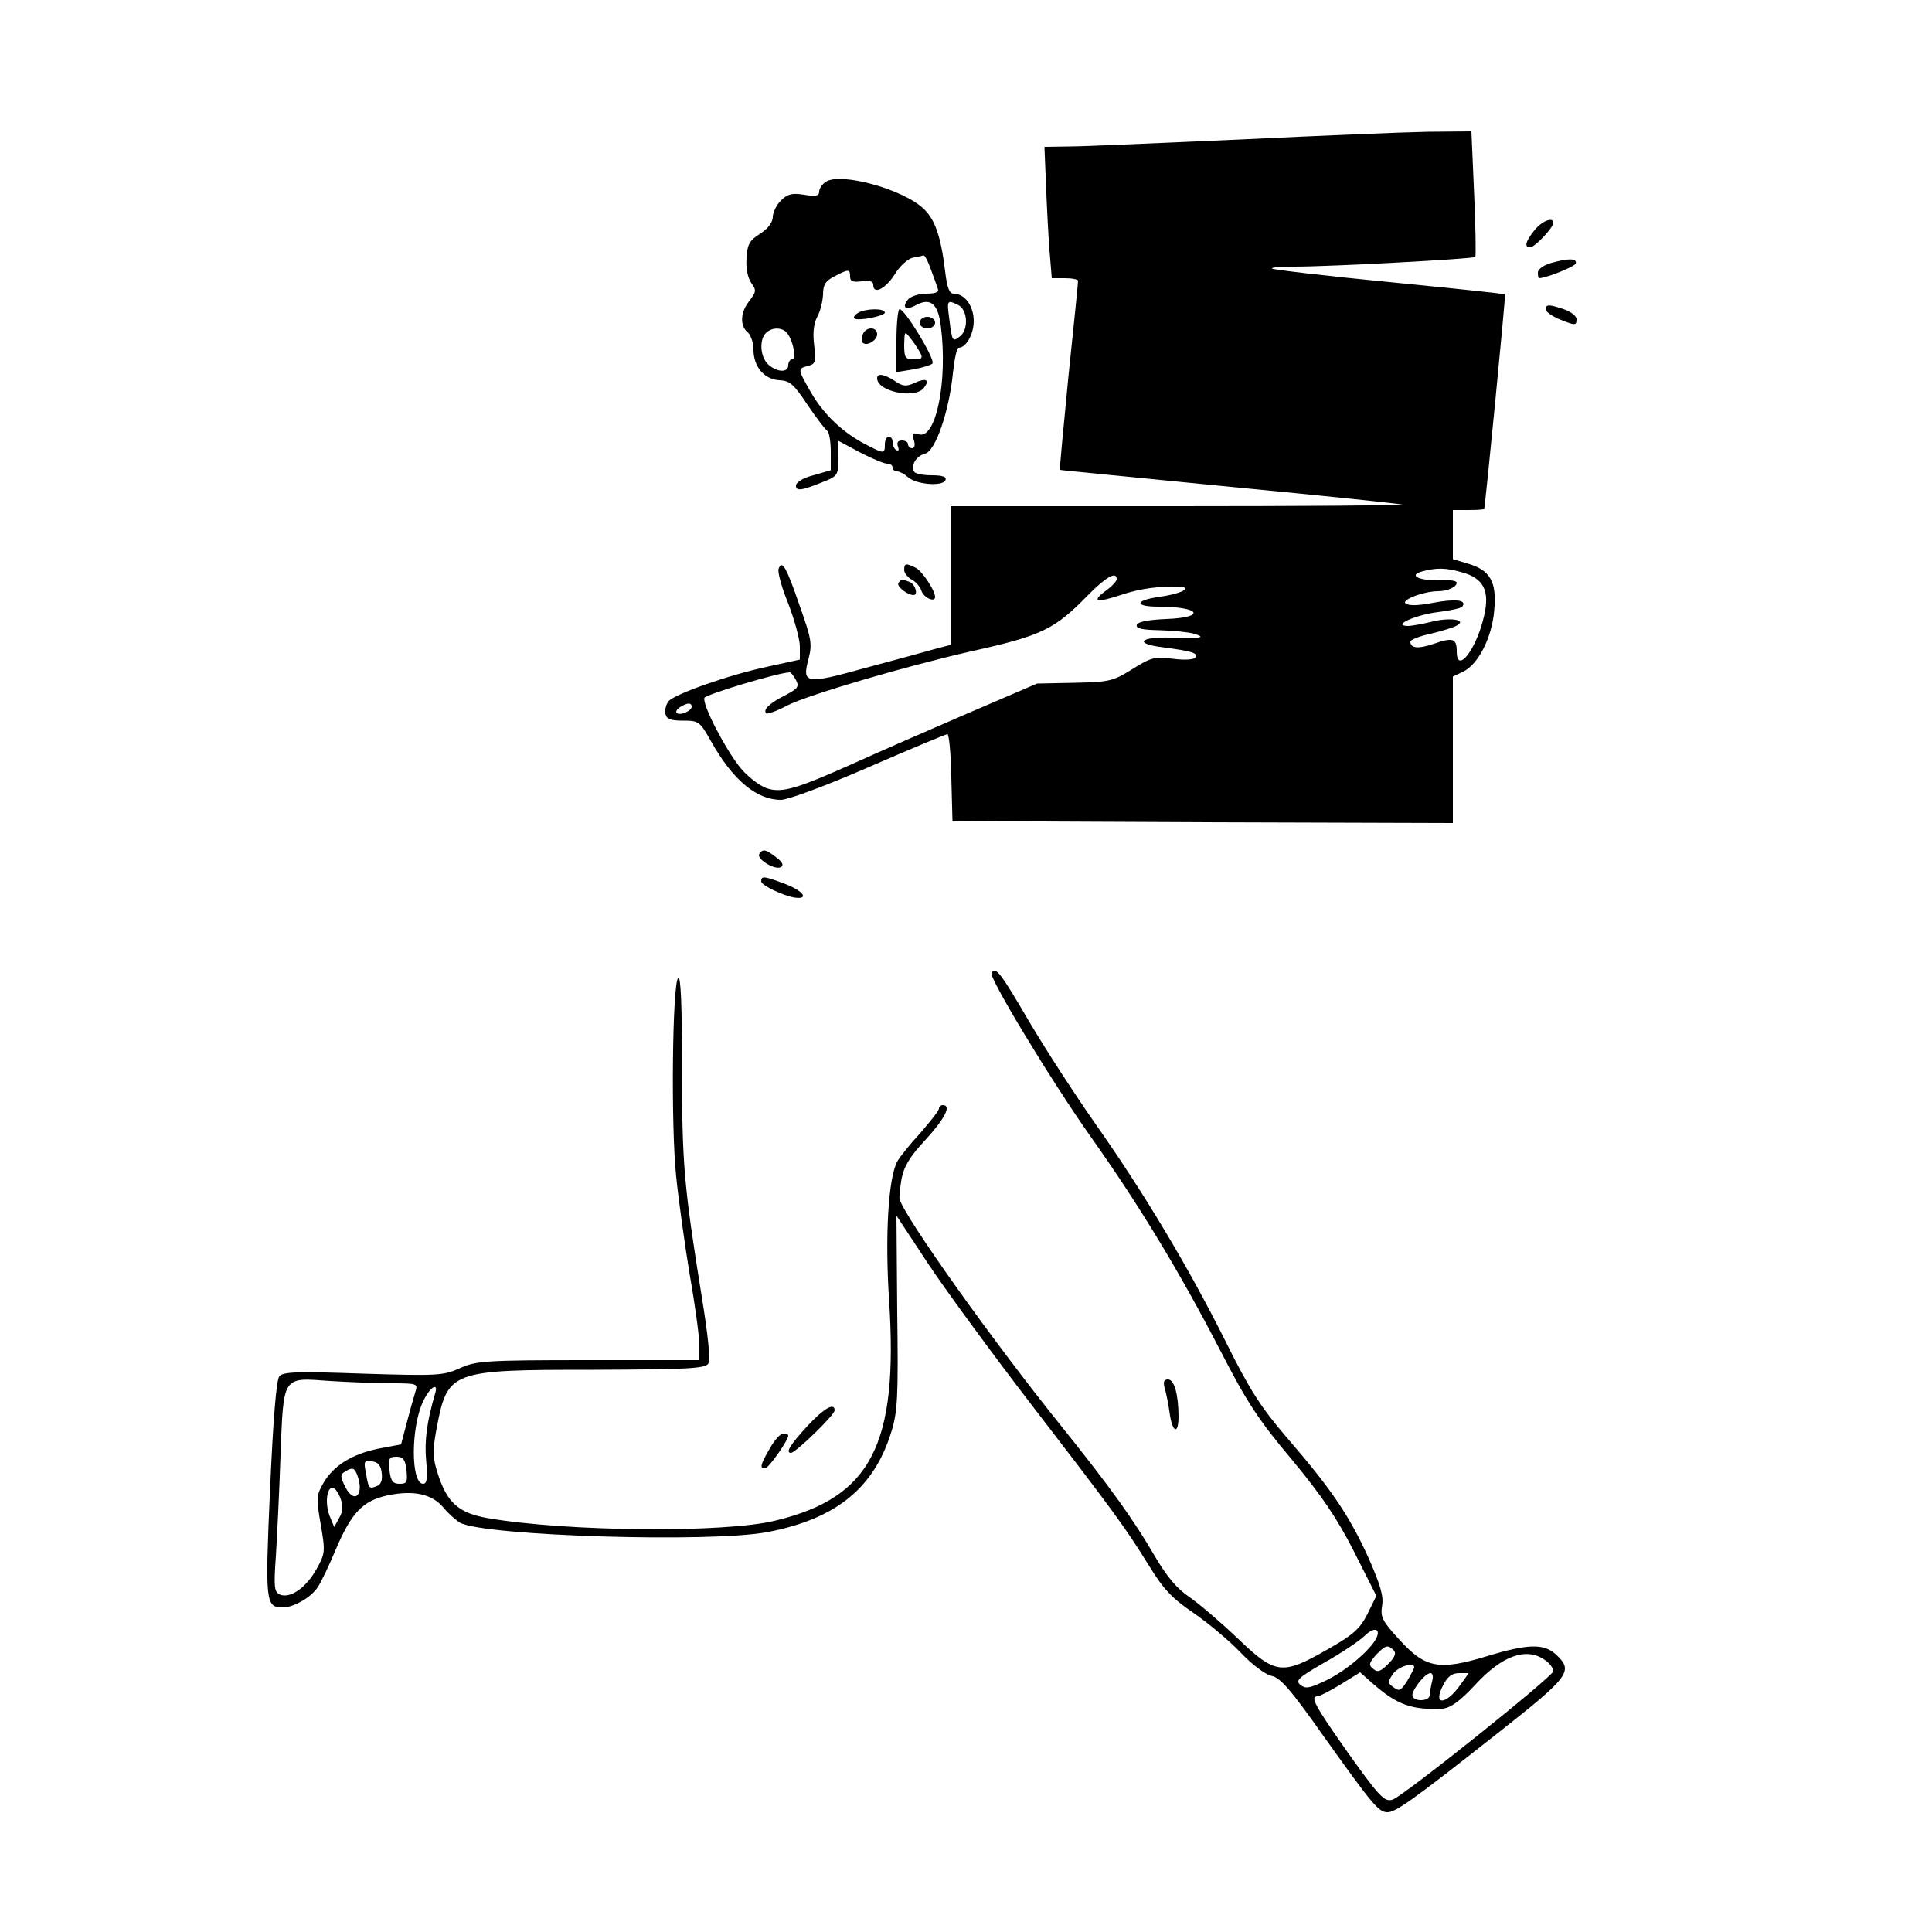 <?xml version="1.0" standalone="no"?>
<!DOCTYPE svg PUBLIC "-//W3C//DTD SVG 20010904//EN"
 "http://www.w3.org/TR/2001/REC-SVG-20010904/DTD/svg10.dtd">
<svg version="1.0" xmlns="http://www.w3.org/2000/svg"
 width="500pt" height="500pt" viewBox="0 0 500 500"
 preserveAspectRatio="xMidYMid meet">

<g transform="translate(0,500) scale(0.1,-0.1)"
fill="#000000" stroke="none">
<path d="M3210 4639 c-206 -9 -405 -18 -441 -18 l-66 -1 4 -97 c2 -54 6 -131
9 -170 l6 -73 34 0 c19 0 34 -3 34 -7 0 -5 -11 -116 -25 -248 -13 -132 -23
-240 -22 -241 1 -1 200 -20 442 -44 242 -23 442 -44 444 -46 2 -2 -260 -4
-582 -4 l-587 0 0 -180 0 -179 -42 -11 c-24 -7 -105 -29 -180 -49 -155 -43
-163 -41 -145 26 9 36 7 50 -23 134 -35 102 -46 121 -55 97 -3 -8 8 -49 25
-90 16 -42 30 -92 30 -111 l0 -34 -82 -18 c-100 -21 -242 -71 -258 -90 -6 -8
-10 -22 -8 -32 3 -14 13 -18 46 -18 41 0 43 -2 73 -55 56 -99 117 -150 180
-150 18 0 118 37 228 85 108 47 199 85 203 85 4 0 9 -51 10 -112 l3 -113 648
-3 647 -2 0 189 0 190 27 13 c39 19 74 88 80 158 7 74 -10 104 -67 121 l-40
12 0 64 0 63 40 0 c22 0 40 1 41 3 3 8 56 553 54 555 -2 2 -137 16 -300 32
-164 16 -300 32 -303 35 -3 3 24 5 59 5 94 0 462 20 467 25 2 2 1 76 -3 164
l-7 161 -112 -1 c-61 -1 -280 -10 -486 -20z m573 -1120 c56 -15 73 -47 58
-112 -19 -86 -71 -154 -71 -93 0 34 -10 37 -59 20 -41 -14 -61 -12 -61 6 0 4
24 14 53 20 28 7 59 16 67 21 28 15 -17 22 -65 10 -24 -6 -52 -11 -62 -11 -42
1 21 29 79 36 32 4 61 10 63 15 11 16 -17 20 -76 9 -41 -8 -65 -8 -72 -1 -9 9
48 31 85 31 24 0 48 11 48 22 0 5 -19 8 -43 7 -53 -3 -84 12 -47 22 37 10 61
10 103 -2z m-893 -18 c0 -5 -12 -18 -27 -29 -40 -29 -26 -33 37 -12 50 17 102
24 155 21 34 -2 -3 -19 -57 -26 -62 -9 -62 -25 0 -25 108 0 126 -28 20 -32
-46 -2 -73 -7 -76 -15 -3 -10 14 -13 60 -14 35 -1 74 -5 88 -9 33 -10 19 -13
-62 -10 -79 2 -93 -16 -20 -25 76 -10 93 -15 86 -26 -3 -6 -26 -8 -58 -4 -47
6 -57 4 -106 -27 -50 -31 -59 -33 -149 -35 l-97 -2 -184 -79 c-102 -44 -230
-100 -285 -125 -154 -69 -191 -80 -231 -67 -19 7 -49 30 -68 53 -40 50 -99
164 -93 181 4 9 194 66 221 66 3 0 10 -9 16 -20 9 -17 5 -22 -29 -40 -40 -20
-57 -37 -48 -46 3 -3 28 6 56 21 57 28 305 101 477 140 180 40 213 56 299 144
46 47 75 64 75 42z m-1100 -330 c0 -11 -31 -24 -39 -16 -3 3 1 10 9 15 19 12
30 12 30 1z"/>
<path d="M2138 4530 c-10 -6 -18 -18 -18 -26 0 -11 -9 -13 -39 -8 -31 5 -43 2
-60 -15 -12 -12 -21 -31 -21 -43 -1 -15 -13 -30 -33 -43 -27 -17 -33 -27 -35
-63 -2 -26 3 -50 12 -64 14 -19 13 -23 -4 -46 -24 -29 -26 -65 -5 -82 8 -7 15
-27 15 -45 0 -44 28 -77 67 -79 27 -1 38 -11 73 -64 23 -34 46 -64 51 -67 5
-4 9 -28 9 -54 l0 -48 -45 -13 c-27 -7 -45 -18 -45 -27 0 -15 15 -13 78 13 29
12 32 17 32 58 l0 45 56 -30 c31 -16 62 -29 70 -29 8 0 14 -4 14 -10 0 -5 5
-10 12 -10 6 0 19 -7 28 -15 21 -19 91 -25 97 -7 3 8 -8 12 -36 12 -22 0 -42
4 -45 9 -10 16 5 41 28 47 27 6 62 109 72 207 4 37 10 67 15 67 19 0 39 35 39
69 0 39 -23 71 -52 71 -11 0 -17 15 -22 58 -11 90 -26 134 -56 162 -54 51
-213 94 -252 70z m271 -227 c8 -21 16 -44 18 -50 4 -9 -6 -13 -30 -13 -19 0
-40 -7 -47 -15 -17 -21 -6 -29 20 -15 38 21 58 4 65 -55 18 -142 -13 -293 -57
-279 -17 5 -19 3 -13 -15 4 -12 2 -21 -4 -21 -6 0 -11 5 -11 10 0 6 -7 10 -16
10 -10 0 -14 -5 -10 -16 3 -8 2 -12 -4 -9 -6 3 -10 13 -10 21 0 8 -4 14 -10
14 -5 0 -10 -9 -10 -20 0 -25 -2 -25 -50 0 -58 30 -108 77 -141 134 -35 61
-35 62 -8 69 20 5 21 11 16 54 -4 32 -1 56 8 73 8 14 14 40 15 57 0 26 6 36
30 48 36 19 40 19 40 -1 0 -12 7 -15 30 -12 20 3 30 0 30 -9 0 -26 30 -12 55
26 13 22 34 41 47 44 13 2 25 5 28 6 4 0 12 -16 19 -36z m72 -93 c23 -13 26
-62 4 -80 -20 -16 -21 -14 -28 43 -7 51 -6 52 24 37z m-444 -72 c16 -20 25
-68 13 -68 -5 0 -10 -7 -10 -15 0 -20 -29 -19 -52 2 -20 18 -24 63 -6 81 16
16 43 15 55 0z"/>
<path d="M2220 4190 c-8 -5 -12 -11 -9 -14 8 -8 79 6 79 15 0 12 -51 11 -70
-1z"/>
<path d="M2320 4119 l0 -82 43 7 c23 4 46 11 50 15 9 9 -71 141 -85 141 -4 0
-8 -37 -8 -81z m61 -31 c8 -15 5 -18 -16 -18 -22 0 -25 4 -25 38 1 35 1 36 16
17 9 -11 20 -28 25 -37z"/>
<path d="M2380 4165 c0 -8 9 -15 20 -15 11 0 20 7 20 15 0 8 -9 15 -20 15 -11
0 -20 -7 -20 -15z"/>
<path d="M2233 4135 c-3 -9 -3 -18 0 -22 10 -10 37 6 37 22 0 20 -29 20 -37 0z"/>
<path d="M2270 4021 c0 -34 96 -54 120 -26 18 22 7 28 -23 14 -22 -10 -31 -9
-51 5 -28 18 -46 21 -46 7z"/>
<path d="M3971 4404 c-23 -29 -27 -44 -11 -44 12 0 59 50 60 63 0 17 -30 5
-49 -19z"/>
<path d="M4013 4319 c-18 -5 -33 -16 -33 -24 0 -8 1 -15 3 -15 21 1 92 30 95
38 4 14 -20 14 -65 1z"/>
<path d="M4000 4199 c0 -5 16 -17 35 -25 42 -17 45 -17 45 0 0 8 -14 19 -31
25 -40 14 -49 14 -49 0z"/>
<path d="M2340 3525 c0 -8 9 -19 19 -25 11 -5 23 -19 26 -30 6 -17 35 -30 35
-15 0 17 -33 66 -49 75 -26 13 -31 13 -31 -5z"/>
<path d="M2325 3491 c-5 -9 24 -31 39 -31 13 0 5 28 -10 34 -20 8 -22 8 -29
-3z"/>
<path d="M1965 2790 c-8 -13 41 -43 56 -34 8 5 4 13 -12 25 -27 21 -35 23 -44
9z"/>
<path d="M1970 2719 c0 -10 56 -37 87 -42 38 -5 22 17 -24 35 -56 21 -63 22
-63 7z"/>
<path d="M2566 2482 c-7 -12 153 -277 259 -427 126 -178 229 -349 333 -550 69
-134 99 -180 185 -282 77 -93 116 -150 161 -238 l58 -115 -23 -47 c-20 -39
-37 -54 -104 -92 -117 -67 -134 -65 -232 29 -43 41 -99 89 -125 107 -33 22
-58 53 -89 105 -53 92 -117 181 -239 333 -180 223 -409 545 -422 592 -1 4 1
27 5 51 6 32 20 57 62 102 51 56 68 90 45 90 -5 0 -10 -4 -10 -9 0 -5 -22 -33
-48 -63 -27 -29 -54 -63 -60 -74 -23 -44 -32 -191 -21 -360 24 -372 -46 -509
-293 -569 -131 -33 -542 -29 -745 6 -75 13 -105 39 -129 112 -14 43 -15 60 -5
115 29 155 33 157 405 157 244 1 291 3 299 16 6 9 0 70 -17 174 -46 285 -51
344 -51 592 0 161 -3 239 -10 232 -15 -15 -19 -385 -5 -514 6 -60 22 -175 35
-254 14 -79 25 -161 25 -183 l0 -38 -287 0 c-269 0 -291 -2 -333 -21 -43 -19
-56 -20 -250 -14 -170 6 -208 5 -217 -7 -8 -9 -16 -112 -24 -290 -13 -295 -12
-308 33 -308 28 0 73 26 90 52 9 13 30 57 47 98 41 96 70 126 134 140 67 14
115 4 145 -32 13 -16 33 -33 43 -39 65 -34 648 -52 795 -24 178 34 276 114
321 260 16 52 18 92 15 309 l-2 250 83 -126 c46 -69 164 -230 263 -359 214
-278 245 -320 307 -420 38 -62 60 -85 114 -122 38 -26 92 -71 122 -102 31 -33
65 -58 81 -62 23 -4 50 -35 136 -157 127 -178 142 -196 165 -196 21 0 65 31
283 203 189 149 199 162 153 205 -31 29 -73 28 -178 -4 -125 -38 -160 -31
-226 41 -46 50 -51 60 -46 90 4 25 -5 55 -37 127 -49 107 -95 175 -210 308
-67 78 -96 123 -159 250 -97 194 -212 385 -335 560 -52 74 -130 194 -173 267
-75 128 -86 142 -97 125z m-1553 -1062 c67 0 69 -1 62 -22 -4 -13 -14 -48 -22
-79 l-15 -57 -58 -11 c-69 -14 -117 -44 -143 -89 -18 -31 -19 -39 -7 -107 12
-70 12 -75 -11 -116 -27 -48 -67 -76 -94 -66 -15 7 -17 17 -11 100 3 50 9 168
12 260 8 209 4 202 128 193 49 -3 120 -6 159 -6z m113 -27 c-21 -71 -28 -122
-23 -174 4 -45 2 -59 -8 -59 -32 0 -32 146 0 213 17 37 41 52 31 20z m-74
-198 c3 -31 1 -35 -18 -35 -17 0 -23 7 -26 35 -3 31 -1 35 18 35 17 0 23 -7
26 -35z m-64 -8 c2 -18 -2 -29 -13 -33 -20 -8 -21 -7 -28 34 -6 30 -5 33 16
30 16 -2 23 -11 25 -31z m-64 -3 c20 -51 -6 -79 -30 -33 -13 26 -14 33 -2 40
19 12 25 11 32 -7z m-43 -61 c7 -20 7 -34 -3 -51 l-13 -24 -12 29 c-12 31 -8
73 8 73 5 0 14 -12 20 -27z m2671 -378 c-30 -37 -83 -78 -131 -99 -33 -15 -43
-17 -56 -6 -13 11 -4 19 62 57 43 24 89 55 103 68 32 32 50 16 22 -20z m55
-16 c7 -7 3 -18 -14 -35 -20 -20 -28 -23 -39 -13 -13 10 -11 15 7 36 25 26 31
27 46 12z m391 -25 c12 -8 22 -21 22 -29 0 -13 -384 -320 -415 -332 -22 -8
-35 6 -125 133 -78 111 -90 134 -70 134 5 0 32 14 60 31 l50 31 35 -31 c61
-53 100 -67 178 -63 21 2 44 18 85 62 69 75 132 98 180 64z m-338 -19 c0 -2
-8 -18 -18 -35 -16 -25 -21 -28 -35 -17 -16 11 -16 14 -2 35 14 19 55 32 55
17z m46 -37 c-3 -13 -6 -29 -6 -35 0 -15 -36 -18 -44 -4 -7 11 31 61 46 61 6
0 8 -10 4 -22z m73 -9 c-38 -53 -72 -53 -44 0 11 22 23 31 41 31 l25 0 -22
-31z"/>
<path d="M3014 1408 c4 -13 10 -42 13 -65 7 -51 23 -57 23 -9 0 56 -11 96 -27
96 -11 0 -13 -6 -9 -22z"/>
<path d="M2090 1310 c-45 -49 -58 -70 -43 -70 12 0 113 98 113 110 0 21 -27 6
-70 -40z"/>
<path d="M1992 1251 c-25 -43 -26 -51 -12 -51 9 0 60 72 60 85 0 3 -6 5 -13 5
-7 0 -23 -17 -35 -39z"/>
</g>
</svg>
